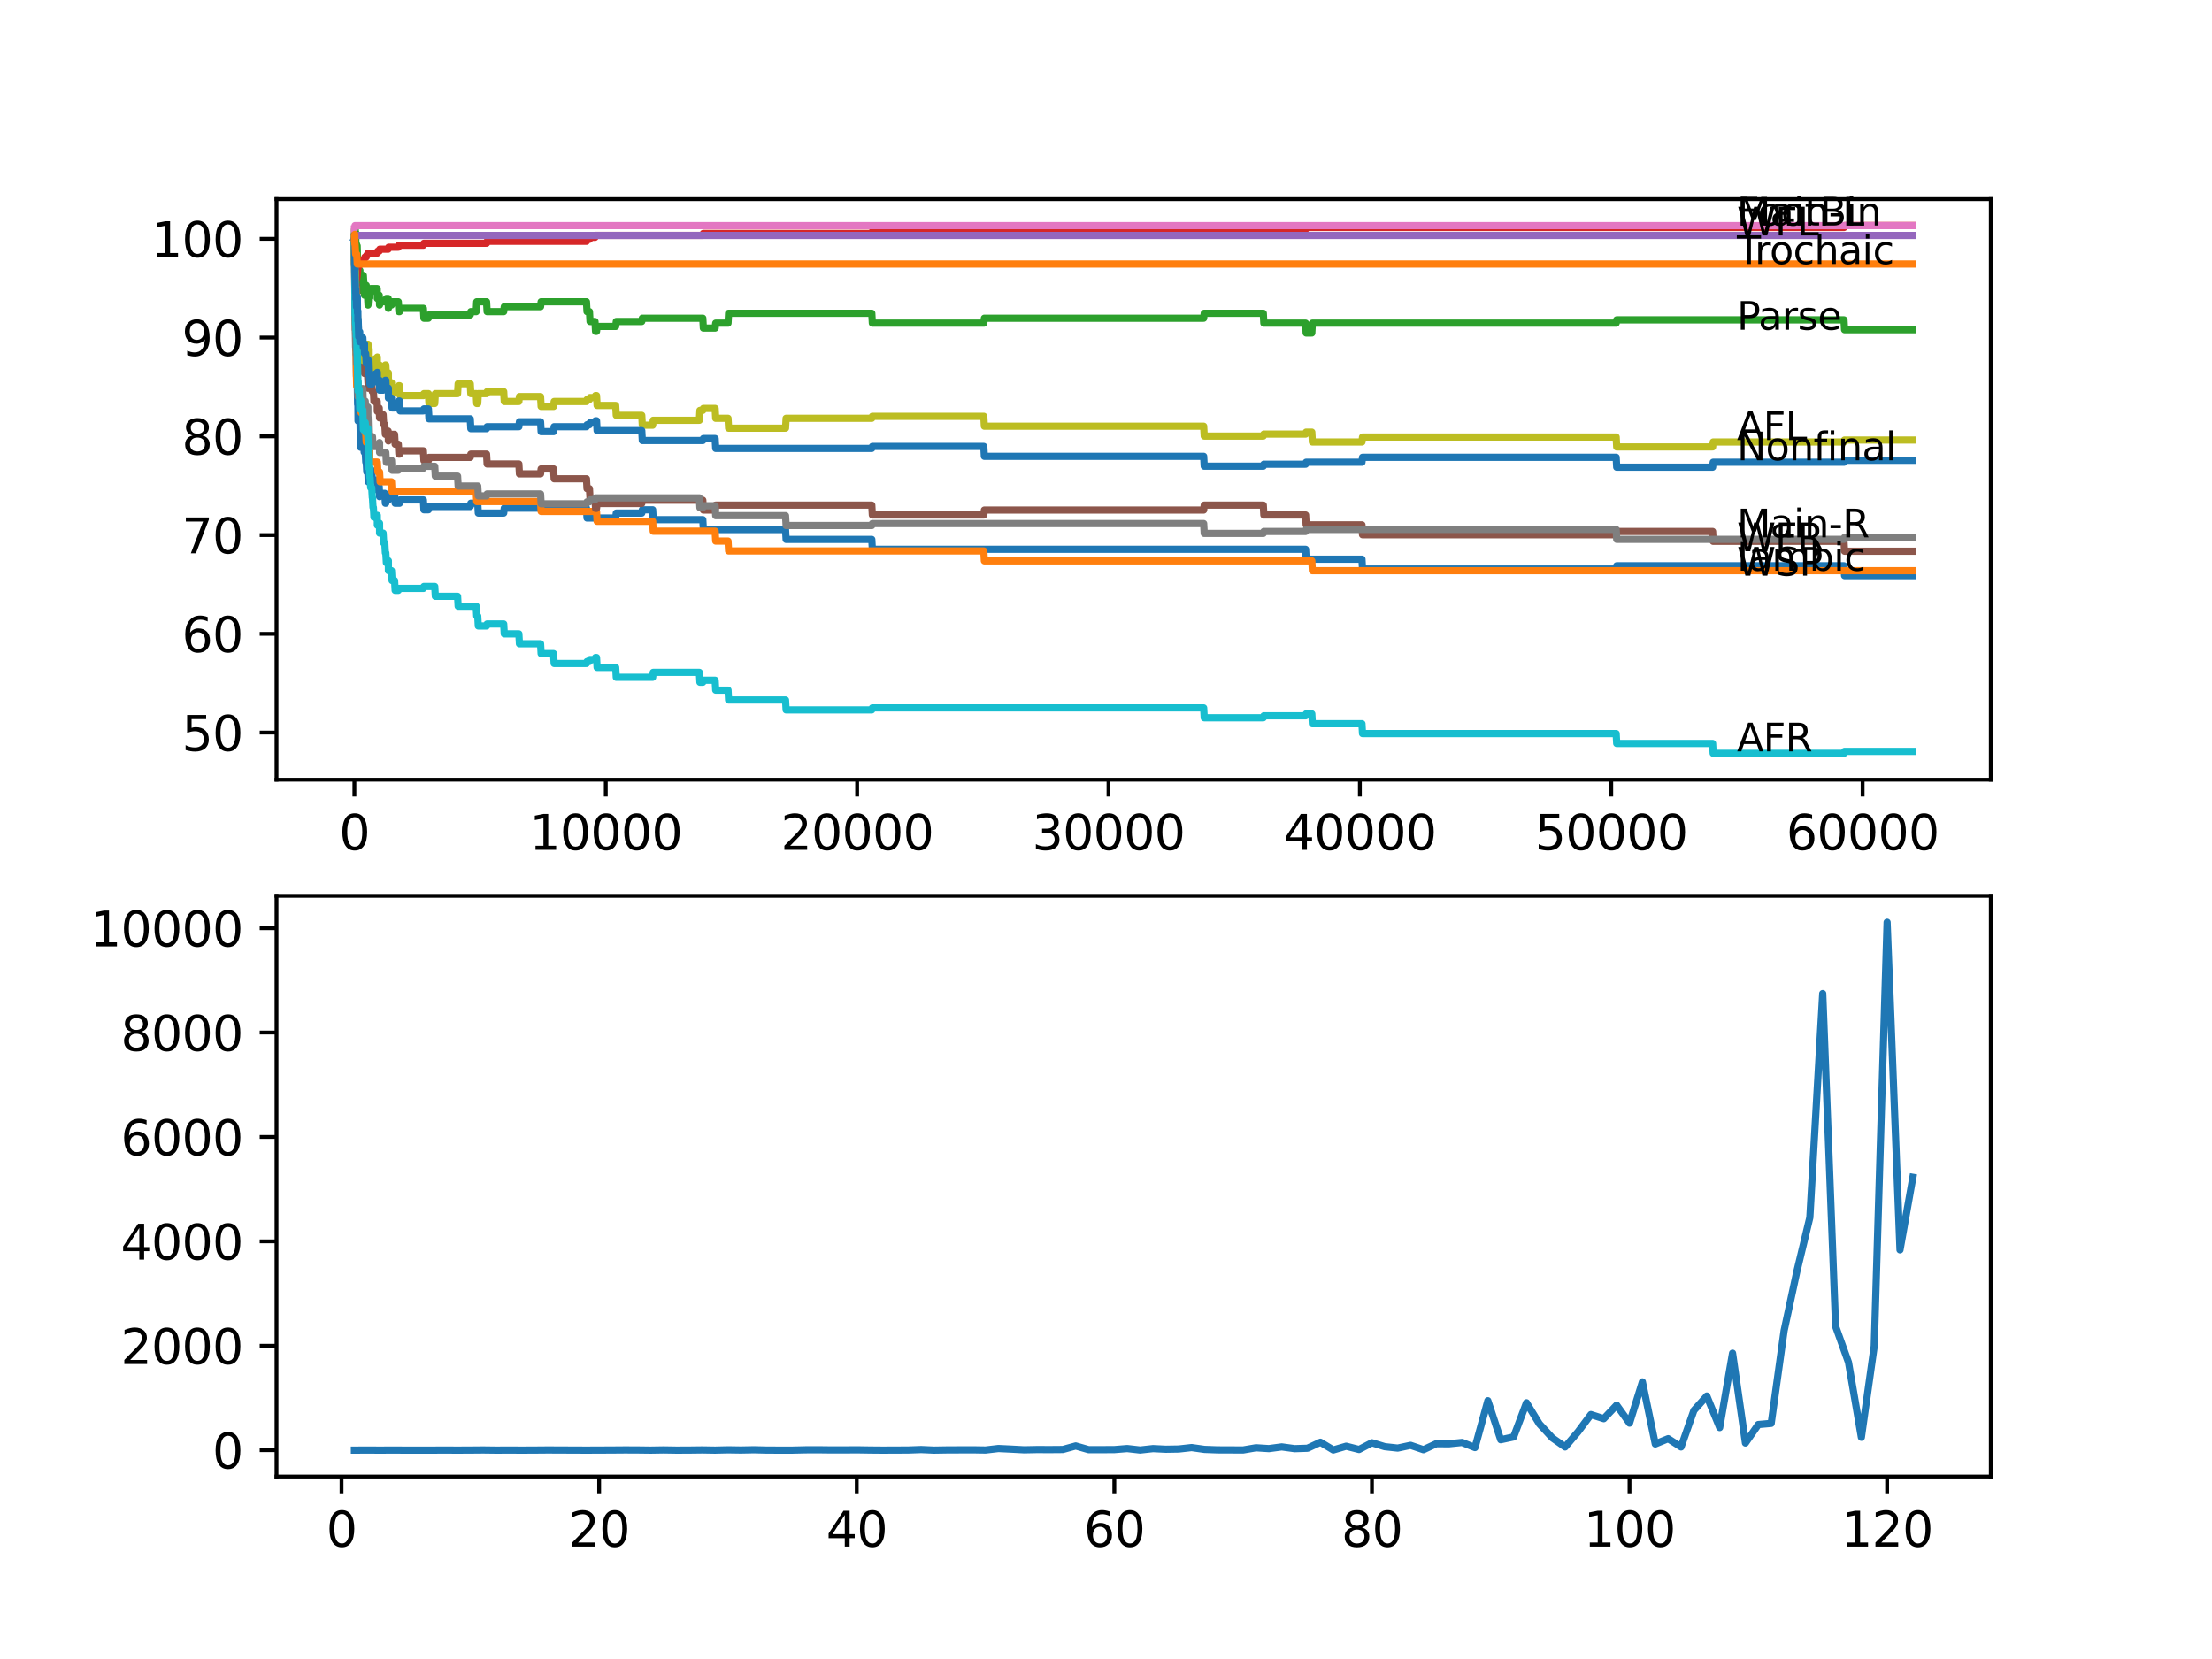 <?xml version="1.0" encoding="utf-8" standalone="no"?>
<!DOCTYPE svg PUBLIC "-//W3C//DTD SVG 1.1//EN"
  "http://www.w3.org/Graphics/SVG/1.1/DTD/svg11.dtd">
<svg xmlns:xlink="http://www.w3.org/1999/xlink" width="460.8pt" height="345.6pt" viewBox="0 0 460.8 345.6" xmlns="http://www.w3.org/2000/svg" version="1.1">
 <defs>
  <style type="text/css">*{stroke-linejoin: round; stroke-linecap: butt}</style>
 </defs>
 <g id="figure_1">
  <g id="patch_1">
   <path d="M 0 345.6 
L 460.8 345.6 
L 460.8 0 
L 0 0 
z
" style="fill: #ffffff"/>
  </g>
  <g id="axes_1">
   <g id="patch_2">
    <path d="M 57.6 162.432 
L 414.72 162.432 
L 414.72 41.472 
L 57.6 41.472 
z
" style="fill: #ffffff"/>
   </g>
   <g id="matplotlib.axis_1">
    <g id="xtick_1">
     <g id="line2d_1">
      <defs>
       <path id="mca5759f69f" d="M 0 0 
L 0 3.5 
" style="stroke: #000000; stroke-width: 0.8"/>
      </defs>
      <g>
       <use xlink:href="#mca5759f69f" x="73.827" y="162.432" style="stroke: #000000; stroke-width: 0.8"/>
      </g>
     </g>
     <g id="text_1">
      <!-- 0 -->
      <g transform="translate(70.646 177.03)scale(0.1 -0.1)">
       <defs>
        <path id="DejaVuSans-30" d="M 2034 4250 
Q 1547 4250 1301 3770 
Q 1056 3291 1056 2328 
Q 1056 1369 1301 889 
Q 1547 409 2034 409 
Q 2525 409 2770 889 
Q 3016 1369 3016 2328 
Q 3016 3291 2770 3770 
Q 2525 4250 2034 4250 
z
M 2034 4750 
Q 2819 4750 3233 4129 
Q 3647 3509 3647 2328 
Q 3647 1150 3233 529 
Q 2819 -91 2034 -91 
Q 1250 -91 836 529 
Q 422 1150 422 2328 
Q 422 3509 836 4129 
Q 1250 4750 2034 4750 
z
" transform="scale(0.016)"/>
       </defs>
       <use xlink:href="#DejaVuSans-30"/>
      </g>
     </g>
    </g>
    <g id="xtick_2">
     <g id="line2d_2">
      <g>
       <use xlink:href="#mca5759f69f" x="126.192" y="162.432" style="stroke: #000000; stroke-width: 0.8"/>
      </g>
     </g>
     <g id="text_2">
      <!-- 10000 -->
      <g transform="translate(110.286 177.03)scale(0.1 -0.1)">
       <defs>
        <path id="DejaVuSans-31" d="M 794 531 
L 1825 531 
L 1825 4091 
L 703 3866 
L 703 4441 
L 1819 4666 
L 2450 4666 
L 2450 531 
L 3481 531 
L 3481 0 
L 794 0 
L 794 531 
z
" transform="scale(0.016)"/>
       </defs>
       <use xlink:href="#DejaVuSans-31"/>
       <use xlink:href="#DejaVuSans-30" x="63.623"/>
       <use xlink:href="#DejaVuSans-30" x="127.246"/>
       <use xlink:href="#DejaVuSans-30" x="190.869"/>
       <use xlink:href="#DejaVuSans-30" x="254.492"/>
      </g>
     </g>
    </g>
    <g id="xtick_3">
     <g id="line2d_3">
      <g>
       <use xlink:href="#mca5759f69f" x="178.556" y="162.432" style="stroke: #000000; stroke-width: 0.8"/>
      </g>
     </g>
     <g id="text_3">
      <!-- 20000 -->
      <g transform="translate(162.65 177.03)scale(0.1 -0.1)">
       <defs>
        <path id="DejaVuSans-32" d="M 1228 531 
L 3431 531 
L 3431 0 
L 469 0 
L 469 531 
Q 828 903 1448 1529 
Q 2069 2156 2228 2338 
Q 2531 2678 2651 2914 
Q 2772 3150 2772 3378 
Q 2772 3750 2511 3984 
Q 2250 4219 1831 4219 
Q 1534 4219 1204 4116 
Q 875 4013 500 3803 
L 500 4441 
Q 881 4594 1212 4672 
Q 1544 4750 1819 4750 
Q 2544 4750 2975 4387 
Q 3406 4025 3406 3419 
Q 3406 3131 3298 2873 
Q 3191 2616 2906 2266 
Q 2828 2175 2409 1742 
Q 1991 1309 1228 531 
z
" transform="scale(0.016)"/>
       </defs>
       <use xlink:href="#DejaVuSans-32"/>
       <use xlink:href="#DejaVuSans-30" x="63.623"/>
       <use xlink:href="#DejaVuSans-30" x="127.246"/>
       <use xlink:href="#DejaVuSans-30" x="190.869"/>
       <use xlink:href="#DejaVuSans-30" x="254.492"/>
      </g>
     </g>
    </g>
    <g id="xtick_4">
     <g id="line2d_4">
      <g>
       <use xlink:href="#mca5759f69f" x="230.921" y="162.432" style="stroke: #000000; stroke-width: 0.8"/>
      </g>
     </g>
     <g id="text_4">
      <!-- 30000 -->
      <g transform="translate(215.015 177.03)scale(0.1 -0.1)">
       <defs>
        <path id="DejaVuSans-33" d="M 2597 2516 
Q 3050 2419 3304 2112 
Q 3559 1806 3559 1356 
Q 3559 666 3084 287 
Q 2609 -91 1734 -91 
Q 1441 -91 1130 -33 
Q 819 25 488 141 
L 488 750 
Q 750 597 1062 519 
Q 1375 441 1716 441 
Q 2309 441 2620 675 
Q 2931 909 2931 1356 
Q 2931 1769 2642 2001 
Q 2353 2234 1838 2234 
L 1294 2234 
L 1294 2753 
L 1863 2753 
Q 2328 2753 2575 2939 
Q 2822 3125 2822 3475 
Q 2822 3834 2567 4026 
Q 2313 4219 1838 4219 
Q 1578 4219 1281 4162 
Q 984 4106 628 3988 
L 628 4550 
Q 988 4650 1302 4700 
Q 1616 4750 1894 4750 
Q 2613 4750 3031 4423 
Q 3450 4097 3450 3541 
Q 3450 3153 3228 2886 
Q 3006 2619 2597 2516 
z
" transform="scale(0.016)"/>
       </defs>
       <use xlink:href="#DejaVuSans-33"/>
       <use xlink:href="#DejaVuSans-30" x="63.623"/>
       <use xlink:href="#DejaVuSans-30" x="127.246"/>
       <use xlink:href="#DejaVuSans-30" x="190.869"/>
       <use xlink:href="#DejaVuSans-30" x="254.492"/>
      </g>
     </g>
    </g>
    <g id="xtick_5">
     <g id="line2d_5">
      <g>
       <use xlink:href="#mca5759f69f" x="283.285" y="162.432" style="stroke: #000000; stroke-width: 0.8"/>
      </g>
     </g>
     <g id="text_5">
      <!-- 40000 -->
      <g transform="translate(267.379 177.03)scale(0.1 -0.1)">
       <defs>
        <path id="DejaVuSans-34" d="M 2419 4116 
L 825 1625 
L 2419 1625 
L 2419 4116 
z
M 2253 4666 
L 3047 4666 
L 3047 1625 
L 3713 1625 
L 3713 1100 
L 3047 1100 
L 3047 0 
L 2419 0 
L 2419 1100 
L 313 1100 
L 313 1709 
L 2253 4666 
z
" transform="scale(0.016)"/>
       </defs>
       <use xlink:href="#DejaVuSans-34"/>
       <use xlink:href="#DejaVuSans-30" x="63.623"/>
       <use xlink:href="#DejaVuSans-30" x="127.246"/>
       <use xlink:href="#DejaVuSans-30" x="190.869"/>
       <use xlink:href="#DejaVuSans-30" x="254.492"/>
      </g>
     </g>
    </g>
    <g id="xtick_6">
     <g id="line2d_6">
      <g>
       <use xlink:href="#mca5759f69f" x="335.65" y="162.432" style="stroke: #000000; stroke-width: 0.8"/>
      </g>
     </g>
     <g id="text_6">
      <!-- 50000 -->
      <g transform="translate(319.744 177.03)scale(0.1 -0.1)">
       <defs>
        <path id="DejaVuSans-35" d="M 691 4666 
L 3169 4666 
L 3169 4134 
L 1269 4134 
L 1269 2991 
Q 1406 3038 1543 3061 
Q 1681 3084 1819 3084 
Q 2600 3084 3056 2656 
Q 3513 2228 3513 1497 
Q 3513 744 3044 326 
Q 2575 -91 1722 -91 
Q 1428 -91 1123 -41 
Q 819 9 494 109 
L 494 744 
Q 775 591 1075 516 
Q 1375 441 1709 441 
Q 2250 441 2565 725 
Q 2881 1009 2881 1497 
Q 2881 1984 2565 2268 
Q 2250 2553 1709 2553 
Q 1456 2553 1204 2497 
Q 953 2441 691 2322 
L 691 4666 
z
" transform="scale(0.016)"/>
       </defs>
       <use xlink:href="#DejaVuSans-35"/>
       <use xlink:href="#DejaVuSans-30" x="63.623"/>
       <use xlink:href="#DejaVuSans-30" x="127.246"/>
       <use xlink:href="#DejaVuSans-30" x="190.869"/>
       <use xlink:href="#DejaVuSans-30" x="254.492"/>
      </g>
     </g>
    </g>
    <g id="xtick_7">
     <g id="line2d_7">
      <g>
       <use xlink:href="#mca5759f69f" x="388.014" y="162.432" style="stroke: #000000; stroke-width: 0.8"/>
      </g>
     </g>
     <g id="text_7">
      <!-- 60000 -->
      <g transform="translate(372.108 177.03)scale(0.1 -0.1)">
       <defs>
        <path id="DejaVuSans-36" d="M 2113 2584 
Q 1688 2584 1439 2293 
Q 1191 2003 1191 1497 
Q 1191 994 1439 701 
Q 1688 409 2113 409 
Q 2538 409 2786 701 
Q 3034 994 3034 1497 
Q 3034 2003 2786 2293 
Q 2538 2584 2113 2584 
z
M 3366 4563 
L 3366 3988 
Q 3128 4100 2886 4159 
Q 2644 4219 2406 4219 
Q 1781 4219 1451 3797 
Q 1122 3375 1075 2522 
Q 1259 2794 1537 2939 
Q 1816 3084 2150 3084 
Q 2853 3084 3261 2657 
Q 3669 2231 3669 1497 
Q 3669 778 3244 343 
Q 2819 -91 2113 -91 
Q 1303 -91 875 529 
Q 447 1150 447 2328 
Q 447 3434 972 4092 
Q 1497 4750 2381 4750 
Q 2619 4750 2861 4703 
Q 3103 4656 3366 4563 
z
" transform="scale(0.016)"/>
       </defs>
       <use xlink:href="#DejaVuSans-36"/>
       <use xlink:href="#DejaVuSans-30" x="63.623"/>
       <use xlink:href="#DejaVuSans-30" x="127.246"/>
       <use xlink:href="#DejaVuSans-30" x="190.869"/>
       <use xlink:href="#DejaVuSans-30" x="254.492"/>
      </g>
     </g>
    </g>
   </g>
   <g id="matplotlib.axis_2">
    <g id="ytick_1">
     <g id="line2d_8">
      <defs>
       <path id="mdeaf81d935" d="M 0 0 
L -3.5 0 
" style="stroke: #000000; stroke-width: 0.8"/>
      </defs>
      <g>
       <use xlink:href="#mdeaf81d935" x="57.6" y="152.613" style="stroke: #000000; stroke-width: 0.8"/>
      </g>
     </g>
     <g id="text_8">
      <!-- 50 -->
      <g transform="translate(37.875 156.413)scale(0.1 -0.1)">
       <use xlink:href="#DejaVuSans-35"/>
       <use xlink:href="#DejaVuSans-30" x="63.623"/>
      </g>
     </g>
    </g>
    <g id="ytick_2">
     <g id="line2d_9">
      <g>
       <use xlink:href="#mdeaf81d935" x="57.6" y="132.04" style="stroke: #000000; stroke-width: 0.8"/>
      </g>
     </g>
     <g id="text_9">
      <!-- 60 -->
      <g transform="translate(37.875 135.839)scale(0.1 -0.1)">
       <use xlink:href="#DejaVuSans-36"/>
       <use xlink:href="#DejaVuSans-30" x="63.623"/>
      </g>
     </g>
    </g>
    <g id="ytick_3">
     <g id="line2d_10">
      <g>
       <use xlink:href="#mdeaf81d935" x="57.6" y="111.467" style="stroke: #000000; stroke-width: 0.8"/>
      </g>
     </g>
     <g id="text_10">
      <!-- 70 -->
      <g transform="translate(37.875 115.266)scale(0.1 -0.1)">
       <defs>
        <path id="DejaVuSans-37" d="M 525 4666 
L 3525 4666 
L 3525 4397 
L 1831 0 
L 1172 0 
L 2766 4134 
L 525 4134 
L 525 4666 
z
" transform="scale(0.016)"/>
       </defs>
       <use xlink:href="#DejaVuSans-37"/>
       <use xlink:href="#DejaVuSans-30" x="63.623"/>
      </g>
     </g>
    </g>
    <g id="ytick_4">
     <g id="line2d_11">
      <g>
       <use xlink:href="#mdeaf81d935" x="57.6" y="90.894" style="stroke: #000000; stroke-width: 0.8"/>
      </g>
     </g>
     <g id="text_11">
      <!-- 80 -->
      <g transform="translate(37.875 94.693)scale(0.1 -0.1)">
       <defs>
        <path id="DejaVuSans-38" d="M 2034 2216 
Q 1584 2216 1326 1975 
Q 1069 1734 1069 1313 
Q 1069 891 1326 650 
Q 1584 409 2034 409 
Q 2484 409 2743 651 
Q 3003 894 3003 1313 
Q 3003 1734 2745 1975 
Q 2488 2216 2034 2216 
z
M 1403 2484 
Q 997 2584 770 2862 
Q 544 3141 544 3541 
Q 544 4100 942 4425 
Q 1341 4750 2034 4750 
Q 2731 4750 3128 4425 
Q 3525 4100 3525 3541 
Q 3525 3141 3298 2862 
Q 3072 2584 2669 2484 
Q 3125 2378 3379 2068 
Q 3634 1759 3634 1313 
Q 3634 634 3220 271 
Q 2806 -91 2034 -91 
Q 1263 -91 848 271 
Q 434 634 434 1313 
Q 434 1759 690 2068 
Q 947 2378 1403 2484 
z
M 1172 3481 
Q 1172 3119 1398 2916 
Q 1625 2713 2034 2713 
Q 2441 2713 2670 2916 
Q 2900 3119 2900 3481 
Q 2900 3844 2670 4047 
Q 2441 4250 2034 4250 
Q 1625 4250 1398 4047 
Q 1172 3844 1172 3481 
z
" transform="scale(0.016)"/>
       </defs>
       <use xlink:href="#DejaVuSans-38"/>
       <use xlink:href="#DejaVuSans-30" x="63.623"/>
      </g>
     </g>
    </g>
    <g id="ytick_5">
     <g id="line2d_12">
      <g>
       <use xlink:href="#mdeaf81d935" x="57.6" y="70.321" style="stroke: #000000; stroke-width: 0.8"/>
      </g>
     </g>
     <g id="text_12">
      <!-- 90 -->
      <g transform="translate(37.875 74.12)scale(0.1 -0.1)">
       <defs>
        <path id="DejaVuSans-39" d="M 703 97 
L 703 672 
Q 941 559 1184 500 
Q 1428 441 1663 441 
Q 2288 441 2617 861 
Q 2947 1281 2994 2138 
Q 2813 1869 2534 1725 
Q 2256 1581 1919 1581 
Q 1219 1581 811 2004 
Q 403 2428 403 3163 
Q 403 3881 828 4315 
Q 1253 4750 1959 4750 
Q 2769 4750 3195 4129 
Q 3622 3509 3622 2328 
Q 3622 1225 3098 567 
Q 2575 -91 1691 -91 
Q 1453 -91 1209 -44 
Q 966 3 703 97 
z
M 1959 2075 
Q 2384 2075 2632 2365 
Q 2881 2656 2881 3163 
Q 2881 3666 2632 3958 
Q 2384 4250 1959 4250 
Q 1534 4250 1286 3958 
Q 1038 3666 1038 3163 
Q 1038 2656 1286 2365 
Q 1534 2075 1959 2075 
z
" transform="scale(0.016)"/>
       </defs>
       <use xlink:href="#DejaVuSans-39"/>
       <use xlink:href="#DejaVuSans-30" x="63.623"/>
      </g>
     </g>
    </g>
    <g id="ytick_6">
     <g id="line2d_13">
      <g>
       <use xlink:href="#mdeaf81d935" x="57.6" y="49.748" style="stroke: #000000; stroke-width: 0.8"/>
      </g>
     </g>
     <g id="text_13">
      <!-- 100 -->
      <g transform="translate(31.512 53.547)scale(0.1 -0.1)">
       <use xlink:href="#DejaVuSans-31"/>
       <use xlink:href="#DejaVuSans-30" x="63.623"/>
       <use xlink:href="#DejaVuSans-30" x="127.246"/>
      </g>
     </g>
    </g>
   </g>
   <g id="line2d_14">
    <path d="M 73.833 49.748 
L 73.843 49.748 
L 73.859 49.233 
L 73.875 55.405 
L 73.885 54.891 
L 74.021 66.769 
L 74.058 66.769 
L 74.126 72.941 
L 74.178 72.256 
L 74.194 72.256 
L 74.273 78.428 
L 74.314 76.713 
L 74.377 76.713 
L 74.503 84.257 
L 74.55 84.257 
L 74.555 83.571 
L 74.587 87.685 
L 74.634 87.685 
L 74.665 87.685 
L 74.781 87 
L 74.974 87 
L 75.1 93.172 
L 75.639 93.172 
L 75.749 92.143 
L 75.864 94.2 
L 76.084 94.2 
L 76.2 96.258 
L 76.294 96.258 
L 76.409 98.315 
L 76.634 98.315 
L 76.713 100.372 
L 76.744 99.687 
L 76.954 99.687 
L 77.069 99.001 
L 77.111 99.001 
L 77.226 97.972 
L 77.441 97.972 
L 77.556 100.029 
L 78.582 100.029 
L 78.603 102.087 
L 78.692 101.401 
L 79.001 101.401 
L 79.069 103.458 
L 79.111 102.772 
L 80.164 102.772 
L 80.279 104.83 
L 80.373 104.83 
L 80.488 104.144 
L 80.907 104.144 
L 81.022 103.458 
L 81.556 103.458 
L 81.672 102.772 
L 82.201 102.772 
L 82.316 104.83 
L 83.237 104.83 
L 83.353 104.144 
L 88.196 104.144 
L 88.312 106.201 
L 89.244 106.201 
L 89.359 105.516 
L 97.962 105.516 
L 98.077 104.83 
L 99.523 104.83 
L 99.638 106.887 
L 104.932 106.887 
L 105.047 105.858 
L 122.17 105.858 
L 122.286 107.916 
L 128.26 107.916 
L 128.376 106.887 
L 133.691 106.887 
L 133.806 106.201 
L 135.958 106.201 
L 136.073 108.259 
L 146.405 108.259 
L 146.52 110.316 
L 163.643 110.316 
L 163.758 112.373 
L 181.609 112.373 
L 181.725 114.431 
L 271.98 114.431 
L 272.095 116.488 
L 283.72 116.488 
L 283.835 118.545 
L 336.676 118.545 
L 336.791 117.859 
L 384.139 117.859 
L 384.255 119.917 
L 398.487 119.917 
L 398.487 119.917 
" clip-path="url(#p5aa368d1cd)" style="fill: none; stroke: #1f77b4; stroke-width: 1.5; stroke-linecap: square"/>
   </g>
   <g id="line2d_15">
    <path d="M 73.833 49.748 
L 73.974 65.226 
L 73.979 64.712 
L 73.99 64.712 
L 74.11 70.198 
L 74.126 70.198 
L 74.257 78.428 
L 74.262 78.428 
L 74.309 80.485 
L 74.372 79.799 
L 74.582 79.799 
L 74.697 81.856 
L 75.095 81.856 
L 75.215 85.971 
L 75.749 85.971 
L 75.864 88.028 
L 75.927 88.028 
L 76.043 90.086 
L 76.179 90.086 
L 76.294 92.143 
L 76.666 92.143 
L 76.781 94.2 
L 76.954 94.2 
L 77.069 96.258 
L 78.603 96.258 
L 78.718 98.315 
L 79.069 98.315 
L 79.184 100.372 
L 81.556 100.372 
L 81.672 102.43 
L 99.198 102.43 
L 99.313 104.487 
L 112.609 104.487 
L 112.724 106.544 
L 124.27 106.544 
L 124.385 108.602 
L 135.958 108.602 
L 136.073 110.659 
L 148.976 110.659 
L 149.091 112.716 
L 151.662 112.716 
L 151.777 114.773 
L 204.943 114.773 
L 205.058 116.831 
L 273.273 116.831 
L 273.389 118.888 
L 398.487 118.888 
L 398.487 118.888 
" clip-path="url(#p5aa368d1cd)" style="fill: none; stroke: #ff7f0e; stroke-width: 1.5; stroke-linecap: square"/>
   </g>
   <g id="line2d_16">
    <path d="M 73.833 49.748 
L 73.859 47.793 
L 73.869 51.908 
L 73.948 48.631 
L 73.953 48.631 
L 74.006 47.431 
L 74.011 49.488 
L 74.063 48.459 
L 74.11 48.459 
L 74.157 53.945 
L 74.225 50.859 
L 74.267 50.859 
L 74.273 52.917 
L 74.377 51.202 
L 74.403 51.202 
L 74.524 55.66 
L 74.55 55.66 
L 74.555 54.974 
L 74.561 57.031 
L 74.65 56.003 
L 74.665 58.06 
L 74.76 57.374 
L 74.938 57.374 
L 74.974 56.346 
L 74.98 58.403 
L 75.037 58.403 
L 75.152 60.46 
L 75.163 60.46 
L 75.278 58.403 
L 75.587 58.403 
L 75.692 57.374 
L 75.807 59.432 
L 75.912 59.432 
L 75.927 61.489 
L 76.022 60.46 
L 76.179 60.46 
L 76.294 59.432 
L 76.409 61.489 
L 76.556 61.489 
L 76.666 63.546 
L 76.781 61.832 
L 76.954 61.832 
L 77.069 61.146 
L 77.111 61.146 
L 77.226 60.117 
L 78.582 60.117 
L 78.603 62.175 
L 78.692 61.489 
L 79.001 61.489 
L 79.069 63.546 
L 79.111 62.861 
L 80.373 62.861 
L 80.488 62.175 
L 80.86 62.175 
L 80.907 64.232 
L 80.97 63.546 
L 81.556 63.546 
L 81.672 62.861 
L 82.976 62.861 
L 83.091 64.918 
L 83.237 64.918 
L 83.353 64.232 
L 88.196 64.232 
L 88.312 66.289 
L 89.244 66.289 
L 89.359 65.604 
L 97.962 65.604 
L 98.077 64.918 
L 99.198 64.918 
L 99.313 62.861 
L 101.361 62.861 
L 101.476 64.918 
L 104.932 64.918 
L 105.047 63.889 
L 112.609 63.889 
L 112.724 62.861 
L 122.17 62.861 
L 122.286 64.918 
L 122.794 64.918 
L 122.909 66.975 
L 123.946 66.975 
L 124.061 69.032 
L 124.27 69.032 
L 124.385 68.004 
L 128.26 68.004 
L 128.376 66.975 
L 133.691 66.975 
L 133.806 66.289 
L 146.405 66.289 
L 146.52 68.347 
L 148.976 68.347 
L 149.091 67.318 
L 151.662 67.318 
L 151.777 65.261 
L 181.609 65.261 
L 181.725 67.318 
L 204.943 67.318 
L 205.058 66.289 
L 250.746 66.289 
L 250.861 65.261 
L 263.167 65.261 
L 263.282 67.318 
L 271.98 67.318 
L 272.095 69.375 
L 273.273 69.375 
L 273.389 67.318 
L 336.676 67.318 
L 336.791 66.632 
L 384.139 66.632 
L 384.255 68.69 
L 398.487 68.69 
L 398.487 68.69 
" clip-path="url(#p5aa368d1cd)" style="fill: none; stroke: #2ca02c; stroke-width: 1.5; stroke-linecap: square"/>
   </g>
   <g id="line2d_17">
    <path d="M 73.833 49.748 
L 73.843 49.748 
L 73.848 49.233 
L 73.896 55.405 
L 73.901 55.405 
L 73.927 54.891 
L 73.958 58.594 
L 73.974 58.594 
L 73.99 60.651 
L 74.084 58.765 
L 74.21 56.845 
L 74.267 56.845 
L 74.309 56.16 
L 74.314 58.217 
L 74.372 57.531 
L 74.403 57.531 
L 74.529 56.022 
L 74.555 56.022 
L 74.676 55.199 
L 74.974 55.199 
L 75.095 54.377 
L 75.692 54.377 
L 75.807 53.965 
L 75.912 53.965 
L 76.027 53.554 
L 76.294 53.554 
L 76.409 53.142 
L 76.556 53.142 
L 76.671 52.731 
L 78.582 52.731 
L 78.697 52.319 
L 79.001 52.319 
L 79.116 51.908 
L 80.86 51.908 
L 80.975 51.496 
L 82.976 51.496 
L 83.091 51.085 
L 88.196 51.085 
L 88.312 50.673 
L 101.361 50.673 
L 101.476 50.262 
L 122.17 50.262 
L 122.286 49.85 
L 122.794 49.85 
L 122.909 49.439 
L 123.946 49.439 
L 124.061 49.028 
L 146.405 49.028 
L 146.52 48.616 
L 181.609 48.616 
L 181.725 48.205 
L 263.167 48.205 
L 263.282 47.793 
L 271.98 47.793 
L 272.095 47.382 
L 384.139 47.382 
L 384.255 46.97 
L 398.487 46.97 
L 398.487 46.97 
" clip-path="url(#p5aa368d1cd)" style="fill: none; stroke: #d62728; stroke-width: 1.5; stroke-linecap: square"/>
   </g>
   <g id="line2d_18">
    <path d="M 73.833 49.748 
L 73.848 49.748 
L 73.964 49.042 
L 398.487 49.042 
L 398.487 49.042 
" clip-path="url(#p5aa368d1cd)" style="fill: none; stroke: #9467bd; stroke-width: 1.5; stroke-linecap: square"/>
   </g>
   <g id="line2d_19">
    <path d="M 73.833 49.748 
L 73.848 48.719 
L 73.869 54.891 
L 73.917 54.377 
L 73.922 54.377 
L 73.927 56.434 
L 73.979 53.794 
L 74.032 55.851 
L 74.11 54.822 
L 74.121 58.937 
L 74.126 58.937 
L 74.152 58.251 
L 74.157 60.308 
L 74.231 59.28 
L 74.267 59.28 
L 74.388 63.394 
L 74.403 63.394 
L 74.524 67.852 
L 74.55 67.852 
L 74.555 67.166 
L 74.561 69.224 
L 74.65 68.195 
L 74.665 70.252 
L 74.76 69.566 
L 74.833 69.566 
L 74.938 71.624 
L 74.943 70.595 
L 74.974 70.595 
L 75.095 74.71 
L 75.587 74.71 
L 75.692 73.681 
L 75.807 75.738 
L 75.912 75.738 
L 75.927 77.796 
L 76.022 76.767 
L 76.179 76.767 
L 76.294 75.738 
L 76.409 77.796 
L 76.556 77.796 
L 76.666 79.853 
L 76.692 78.824 
L 76.697 80.882 
L 76.77 80.196 
L 76.954 80.196 
L 77.069 79.51 
L 77.441 79.51 
L 77.556 81.567 
L 77.786 81.567 
L 77.901 83.625 
L 78.582 83.625 
L 78.603 85.682 
L 78.692 84.996 
L 79.001 84.996 
L 79.069 87.054 
L 79.111 86.368 
L 79.813 86.368 
L 79.928 88.425 
L 80.164 88.425 
L 80.279 90.482 
L 80.373 90.482 
L 80.488 89.797 
L 80.86 89.797 
L 80.907 91.854 
L 80.97 91.168 
L 81.556 91.168 
L 81.672 90.482 
L 82.201 90.482 
L 82.316 92.54 
L 82.976 92.54 
L 83.091 94.597 
L 83.237 94.597 
L 83.353 93.911 
L 88.196 93.911 
L 88.312 95.969 
L 89.244 95.969 
L 89.359 95.283 
L 97.962 95.283 
L 98.077 94.597 
L 101.361 94.597 
L 101.476 96.654 
L 108.09 96.654 
L 108.205 98.712 
L 112.609 98.712 
L 112.724 97.683 
L 115.321 97.683 
L 115.436 99.74 
L 122.17 99.74 
L 122.286 101.798 
L 122.794 101.798 
L 122.909 103.855 
L 123.946 103.855 
L 124.061 105.912 
L 124.27 105.912 
L 124.385 104.884 
L 133.691 104.884 
L 133.806 104.198 
L 146.405 104.198 
L 146.52 106.255 
L 148.976 106.255 
L 149.091 105.227 
L 181.609 105.227 
L 181.725 107.284 
L 204.943 107.284 
L 205.058 106.255 
L 250.746 106.255 
L 250.861 105.227 
L 263.167 105.227 
L 263.282 107.284 
L 271.98 107.284 
L 272.095 109.341 
L 283.72 109.341 
L 283.835 111.399 
L 336.676 111.399 
L 336.791 110.713 
L 356.768 110.713 
L 356.884 112.77 
L 384.139 112.77 
L 384.255 114.827 
L 398.487 114.827 
L 398.487 114.827 
" clip-path="url(#p5aa368d1cd)" style="fill: none; stroke: #8c564b; stroke-width: 1.5; stroke-linecap: square"/>
   </g>
   <g id="line2d_20">
    <path d="M 73.833 47.69 
L 73.848 47.69 
L 73.964 46.985 
L 398.487 46.985 
L 398.487 46.985 
" clip-path="url(#p5aa368d1cd)" style="fill: none; stroke: #e377c2; stroke-width: 1.5; stroke-linecap: square"/>
   </g>
   <g id="line2d_21">
    <path d="M 73.833 51.805 
L 73.848 51.805 
L 73.99 68.709 
L 74 68.195 
L 74.032 68.195 
L 74.079 72.309 
L 74.152 72.172 
L 74.21 71.761 
L 74.215 73.818 
L 74.241 73.818 
L 74.309 73.818 
L 74.351 75.875 
L 74.419 74.778 
L 74.44 74.778 
L 74.555 82.596 
L 74.566 82.185 
L 74.65 82.185 
L 74.765 81.773 
L 74.974 81.773 
L 75.095 80.95 
L 75.587 80.95 
L 75.692 85.065 
L 75.707 84.653 
L 75.749 84.653 
L 75.864 83.968 
L 75.912 83.968 
L 76.027 83.556 
L 76.084 83.556 
L 76.2 85.613 
L 76.294 85.613 
L 76.409 85.202 
L 76.556 85.202 
L 76.634 84.791 
L 76.639 86.848 
L 76.645 86.848 
L 76.666 86.848 
L 76.786 90.962 
L 77.592 90.962 
L 77.708 93.02 
L 78.582 93.02 
L 78.697 92.608 
L 79.001 92.608 
L 79.069 92.197 
L 79.074 94.254 
L 79.09 94.254 
L 80.373 94.254 
L 80.488 96.312 
L 80.86 96.312 
L 80.975 95.9 
L 81.556 95.9 
L 81.672 97.957 
L 82.976 97.957 
L 83.091 97.546 
L 88.196 97.546 
L 88.312 97.134 
L 90.568 97.134 
L 90.684 99.192 
L 95.323 99.192 
L 95.438 101.249 
L 99.523 101.249 
L 99.638 103.306 
L 101.361 103.306 
L 101.476 102.895 
L 112.609 102.895 
L 112.724 104.952 
L 122.17 104.952 
L 122.286 104.541 
L 122.794 104.541 
L 122.909 104.129 
L 123.946 104.129 
L 124.061 103.718 
L 145.687 103.718 
L 145.802 105.775 
L 146.405 105.775 
L 146.52 105.364 
L 148.976 105.364 
L 149.091 107.421 
L 163.643 107.421 
L 163.758 109.478 
L 181.609 109.478 
L 181.725 109.067 
L 250.746 109.067 
L 250.861 111.124 
L 263.167 111.124 
L 263.282 110.713 
L 271.98 110.713 
L 272.095 110.301 
L 336.676 110.301 
L 336.791 112.359 
L 384.139 112.359 
L 384.255 111.947 
L 398.487 111.947 
L 398.487 111.947 
" clip-path="url(#p5aa368d1cd)" style="fill: none; stroke: #7f7f7f; stroke-width: 1.5; stroke-linecap: square"/>
   </g>
   <g id="line2d_22">
    <path d="M 73.833 49.748 
L 73.958 57.34 
L 73.974 57.34 
L 74.021 56.483 
L 74.089 60.597 
L 74.11 60.597 
L 74.126 59.775 
L 74.163 63.478 
L 74.184 63.478 
L 74.194 63.478 
L 74.273 61.763 
L 74.215 64.506 
L 74.299 63.821 
L 74.309 63.821 
L 74.377 67.935 
L 74.424 66.495 
L 74.44 66.495 
L 74.466 65.809 
L 74.555 69.513 
L 74.613 68.072 
L 74.618 70.13 
L 74.66 69.718 
L 74.665 69.718 
L 74.781 71.776 
L 74.833 71.776 
L 74.938 70.747 
L 74.974 72.804 
L 75.048 71.981 
L 75.095 71.981 
L 75.163 70.953 
L 75.168 73.01 
L 75.199 73.01 
L 75.587 73.01 
L 75.639 75.067 
L 75.697 73.627 
L 75.749 73.627 
L 75.864 72.941 
L 75.912 72.941 
L 75.927 72.53 
L 75.933 74.587 
L 76.001 74.587 
L 76.084 74.587 
L 76.179 72.53 
L 76.194 74.587 
L 76.294 74.587 
L 76.409 74.176 
L 76.556 74.176 
L 76.666 71.707 
L 76.671 73.764 
L 76.692 73.764 
L 76.713 72.736 
L 76.718 74.793 
L 76.797 74.793 
L 76.954 74.793 
L 77.069 76.85 
L 77.111 76.85 
L 77.226 78.908 
L 77.441 78.908 
L 77.556 77.879 
L 77.592 77.879 
L 77.708 75.822 
L 77.786 75.822 
L 77.901 74.793 
L 78.582 74.793 
L 78.603 74.381 
L 78.608 76.439 
L 78.671 76.439 
L 79.001 76.439 
L 79.069 76.027 
L 79.074 78.085 
L 79.09 78.085 
L 79.813 78.085 
L 79.928 77.056 
L 80.164 77.056 
L 80.279 76.027 
L 80.373 76.027 
L 80.488 78.085 
L 80.86 78.085 
L 80.907 77.673 
L 80.912 79.731 
L 80.949 79.731 
L 81.556 79.731 
L 81.672 81.788 
L 82.201 81.788 
L 82.316 80.759 
L 82.976 80.759 
L 83.091 80.348 
L 83.237 80.348 
L 83.353 82.405 
L 88.196 82.405 
L 88.312 81.994 
L 89.244 81.994 
L 89.359 84.051 
L 90.568 84.051 
L 90.684 81.994 
L 95.323 81.994 
L 95.438 79.936 
L 97.962 79.936 
L 98.077 81.994 
L 99.198 81.994 
L 99.313 84.051 
L 99.523 84.051 
L 99.638 81.994 
L 101.361 81.994 
L 101.476 81.582 
L 104.932 81.582 
L 105.047 83.639 
L 108.09 83.639 
L 108.205 82.611 
L 112.609 82.611 
L 112.724 84.668 
L 115.321 84.668 
L 115.436 83.639 
L 122.17 83.639 
L 122.286 83.228 
L 122.794 83.228 
L 122.909 82.816 
L 123.946 82.816 
L 124.061 82.405 
L 124.27 82.405 
L 124.385 84.462 
L 128.26 84.462 
L 128.376 86.52 
L 133.691 86.52 
L 133.806 88.577 
L 135.958 88.577 
L 136.073 87.548 
L 145.687 87.548 
L 145.802 85.491 
L 146.405 85.491 
L 146.52 85.08 
L 148.976 85.08 
L 149.091 87.137 
L 151.662 87.137 
L 151.777 89.194 
L 163.643 89.194 
L 163.758 87.137 
L 181.609 87.137 
L 181.725 86.725 
L 204.943 86.725 
L 205.058 88.783 
L 250.746 88.783 
L 250.861 90.84 
L 263.167 90.84 
L 263.282 90.429 
L 271.98 90.429 
L 272.095 90.017 
L 273.273 90.017 
L 273.389 92.074 
L 283.72 92.074 
L 283.835 91.046 
L 336.676 91.046 
L 336.791 93.103 
L 356.768 93.103 
L 356.884 92.074 
L 384.139 92.074 
L 384.255 91.663 
L 398.487 91.663 
L 398.487 91.663 
" clip-path="url(#p5aa368d1cd)" style="fill: none; stroke: #bcbd22; stroke-width: 1.5; stroke-linecap: square"/>
   </g>
   <g id="line2d_23">
    <path d="M 73.833 49.748 
L 73.979 65.623 
L 73.99 65.623 
L 74.032 63.394 
L 74.063 67.509 
L 74.095 66.138 
L 74.11 66.138 
L 74.126 65.315 
L 74.163 69.018 
L 74.184 69.018 
L 74.194 69.018 
L 74.273 67.989 
L 74.215 70.046 
L 74.299 70.046 
L 74.309 70.046 
L 74.403 73.475 
L 74.424 73.064 
L 74.44 73.064 
L 74.555 80.882 
L 74.566 80.47 
L 74.582 80.47 
L 74.613 79.442 
L 74.618 81.499 
L 74.686 81.087 
L 74.833 81.087 
L 74.953 85.202 
L 74.974 85.202 
L 75.105 83.35 
L 75.163 83.35 
L 75.278 85.408 
L 75.587 85.408 
L 75.692 89.522 
L 75.707 89.111 
L 75.749 89.111 
L 75.864 88.425 
L 75.912 88.425 
L 76.027 88.014 
L 76.084 88.014 
L 76.2 90.071 
L 76.294 90.071 
L 76.409 89.66 
L 76.556 89.66 
L 76.634 89.248 
L 76.639 91.305 
L 76.645 91.305 
L 76.666 91.305 
L 76.791 97.477 
L 76.954 97.477 
L 77.069 99.535 
L 77.111 99.535 
L 77.226 101.592 
L 77.441 101.592 
L 77.556 103.649 
L 77.592 103.649 
L 77.708 105.707 
L 77.786 105.707 
L 77.901 107.764 
L 78.582 107.764 
L 78.603 107.352 
L 78.608 109.41 
L 78.671 109.41 
L 79.001 109.41 
L 79.069 108.998 
L 79.074 111.056 
L 79.09 111.056 
L 79.813 111.056 
L 79.928 113.113 
L 80.164 113.113 
L 80.279 115.17 
L 80.373 115.17 
L 80.488 117.228 
L 80.86 117.228 
L 80.907 116.816 
L 80.912 118.873 
L 80.949 118.873 
L 81.556 118.873 
L 81.672 120.931 
L 82.201 120.931 
L 82.316 122.988 
L 82.976 122.988 
L 83.091 122.577 
L 88.196 122.577 
L 88.312 122.165 
L 90.568 122.165 
L 90.684 124.222 
L 95.323 124.222 
L 95.438 126.28 
L 99.198 126.28 
L 99.313 128.337 
L 99.523 128.337 
L 99.638 130.394 
L 101.361 130.394 
L 101.476 129.983 
L 104.932 129.983 
L 105.047 132.04 
L 108.09 132.04 
L 108.205 134.098 
L 112.609 134.098 
L 112.724 136.155 
L 115.321 136.155 
L 115.436 138.212 
L 122.17 138.212 
L 122.286 137.801 
L 122.794 137.801 
L 122.909 137.389 
L 123.946 137.389 
L 124.061 136.978 
L 124.27 136.978 
L 124.385 139.035 
L 128.26 139.035 
L 128.376 141.092 
L 135.958 141.092 
L 136.073 140.064 
L 145.687 140.064 
L 145.802 142.121 
L 146.405 142.121 
L 146.52 141.71 
L 148.976 141.71 
L 149.091 143.767 
L 151.662 143.767 
L 151.777 145.824 
L 163.643 145.824 
L 163.758 147.882 
L 181.609 147.882 
L 181.725 147.47 
L 250.746 147.47 
L 250.861 149.527 
L 263.167 149.527 
L 263.282 149.116 
L 271.98 149.116 
L 272.095 148.705 
L 273.273 148.705 
L 273.389 150.762 
L 283.72 150.762 
L 283.835 152.819 
L 336.676 152.819 
L 336.791 154.876 
L 356.768 154.876 
L 356.884 156.934 
L 384.139 156.934 
L 384.255 156.522 
L 398.487 156.522 
L 398.487 156.522 
" clip-path="url(#p5aa368d1cd)" style="fill: none; stroke: #17becf; stroke-width: 1.5; stroke-linecap: square"/>
   </g>
   <g id="line2d_24">
    <path d="M 73.833 49.748 
L 73.869 49.679 
L 73.964 57.614 
L 73.974 57.614 
L 74.089 61.043 
L 74.11 61.043 
L 74.126 60.22 
L 74.131 62.278 
L 74.21 61.866 
L 74.267 63.923 
L 74.32 63.238 
L 74.377 63.238 
L 74.44 61.798 
L 74.477 65.226 
L 74.487 65.226 
L 74.55 64.815 
L 74.555 66.872 
L 74.582 66.461 
L 74.613 66.461 
L 74.733 70.164 
L 74.833 70.164 
L 74.938 69.135 
L 74.974 71.193 
L 75.048 70.37 
L 75.587 70.37 
L 75.692 72.427 
L 75.702 72.016 
L 75.912 72.016 
L 75.927 71.604 
L 75.933 73.661 
L 76.001 73.661 
L 76.179 73.661 
L 76.294 75.719 
L 76.409 75.307 
L 76.556 75.307 
L 76.666 74.896 
L 76.781 77.982 
L 76.954 77.982 
L 77.069 80.039 
L 77.441 80.039 
L 77.556 79.01 
L 77.786 79.01 
L 77.901 77.982 
L 78.582 77.982 
L 78.603 77.57 
L 78.608 79.628 
L 78.671 79.628 
L 79.001 79.628 
L 79.069 79.216 
L 79.074 81.274 
L 79.09 81.274 
L 79.813 81.274 
L 79.928 80.245 
L 80.164 80.245 
L 80.279 79.216 
L 80.373 79.216 
L 80.488 81.274 
L 80.86 81.274 
L 80.907 80.862 
L 80.912 82.919 
L 80.949 82.919 
L 81.556 82.919 
L 81.672 84.977 
L 82.201 84.977 
L 82.316 83.948 
L 82.976 83.948 
L 83.091 83.537 
L 83.237 83.537 
L 83.353 85.594 
L 88.196 85.594 
L 88.312 85.182 
L 89.244 85.182 
L 89.359 87.24 
L 97.962 87.24 
L 98.077 89.297 
L 101.361 89.297 
L 101.476 88.886 
L 108.09 88.886 
L 108.205 87.857 
L 112.609 87.857 
L 112.724 89.914 
L 115.321 89.914 
L 115.436 88.886 
L 122.17 88.886 
L 122.286 88.474 
L 122.794 88.474 
L 122.909 88.063 
L 123.946 88.063 
L 124.061 87.651 
L 124.27 87.651 
L 124.385 89.709 
L 133.691 89.709 
L 133.806 91.766 
L 146.405 91.766 
L 146.52 91.354 
L 148.976 91.354 
L 149.091 93.412 
L 181.609 93.412 
L 181.725 93 
L 204.943 93 
L 205.058 95.058 
L 250.746 95.058 
L 250.861 97.115 
L 263.167 97.115 
L 263.282 96.703 
L 271.98 96.703 
L 272.095 96.292 
L 283.72 96.292 
L 283.835 95.263 
L 336.676 95.263 
L 336.791 97.321 
L 356.768 97.321 
L 356.884 96.292 
L 384.139 96.292 
L 384.255 95.88 
L 398.487 95.88 
L 398.487 95.88 
" clip-path="url(#p5aa368d1cd)" style="fill: none; stroke: #1f77b4; stroke-width: 1.5; stroke-linecap: square"/>
   </g>
   <g id="line2d_25">
    <path d="M 73.833 49.748 
L 73.848 49.748 
L 73.922 48.822 
L 73.927 50.879 
L 73.943 50.879 
L 73.974 50.879 
L 74.089 52.936 
L 74.309 52.936 
L 74.424 54.994 
L 398.487 54.994 
L 398.487 54.994 
" clip-path="url(#p5aa368d1cd)" style="fill: none; stroke: #ff7f0e; stroke-width: 1.5; stroke-linecap: square"/>
   </g>
   <g id="patch_3">
    <path d="M 57.6 162.432 
L 57.6 41.472 
" style="fill: none; stroke: #000000; stroke-width: 0.8; stroke-linejoin: miter; stroke-linecap: square"/>
   </g>
   <g id="patch_4">
    <path d="M 414.72 162.432 
L 414.72 41.472 
" style="fill: none; stroke: #000000; stroke-width: 0.8; stroke-linejoin: miter; stroke-linecap: square"/>
   </g>
   <g id="patch_5">
    <path d="M 57.6 162.432 
L 414.72 162.432 
" style="fill: none; stroke: #000000; stroke-width: 0.8; stroke-linejoin: miter; stroke-linecap: square"/>
   </g>
   <g id="patch_6">
    <path d="M 57.6 41.472 
L 414.72 41.472 
" style="fill: none; stroke: #000000; stroke-width: 0.8; stroke-linejoin: miter; stroke-linecap: square"/>
   </g>
   <g id="text_14">
    <!-- WSP -->
    <g transform="translate(361.832 119.917)scale(0.08 -0.08)">
     <defs>
      <path id="DejaVuSans-57" d="M 213 4666 
L 850 4666 
L 1831 722 
L 2809 4666 
L 3519 4666 
L 4500 722 
L 5478 4666 
L 6119 4666 
L 4947 0 
L 4153 0 
L 3169 4050 
L 2175 0 
L 1381 0 
L 213 4666 
z
" transform="scale(0.016)"/>
      <path id="DejaVuSans-53" d="M 3425 4513 
L 3425 3897 
Q 3066 4069 2747 4153 
Q 2428 4238 2131 4238 
Q 1616 4238 1336 4038 
Q 1056 3838 1056 3469 
Q 1056 3159 1242 3001 
Q 1428 2844 1947 2747 
L 2328 2669 
Q 3034 2534 3370 2195 
Q 3706 1856 3706 1288 
Q 3706 609 3251 259 
Q 2797 -91 1919 -91 
Q 1588 -91 1214 -16 
Q 841 59 441 206 
L 441 856 
Q 825 641 1194 531 
Q 1563 422 1919 422 
Q 2459 422 2753 634 
Q 3047 847 3047 1241 
Q 3047 1584 2836 1778 
Q 2625 1972 2144 2069 
L 1759 2144 
Q 1053 2284 737 2584 
Q 422 2884 422 3419 
Q 422 4038 858 4394 
Q 1294 4750 2059 4750 
Q 2388 4750 2728 4690 
Q 3069 4631 3425 4513 
z
" transform="scale(0.016)"/>
      <path id="DejaVuSans-50" d="M 1259 4147 
L 1259 2394 
L 2053 2394 
Q 2494 2394 2734 2622 
Q 2975 2850 2975 3272 
Q 2975 3691 2734 3919 
Q 2494 4147 2053 4147 
L 1259 4147 
z
M 628 4666 
L 2053 4666 
Q 2838 4666 3239 4311 
Q 3641 3956 3641 3272 
Q 3641 2581 3239 2228 
Q 2838 1875 2053 1875 
L 1259 1875 
L 1259 0 
L 628 0 
L 628 4666 
z
" transform="scale(0.016)"/>
     </defs>
     <use xlink:href="#DejaVuSans-57"/>
     <use xlink:href="#DejaVuSans-53" x="98.877"/>
     <use xlink:href="#DejaVuSans-50" x="162.354"/>
    </g>
   </g>
   <g id="text_15">
    <!-- Iambic -->
    <g transform="translate(361.832 118.888)scale(0.08 -0.08)">
     <defs>
      <path id="DejaVuSans-49" d="M 628 4666 
L 1259 4666 
L 1259 0 
L 628 0 
L 628 4666 
z
" transform="scale(0.016)"/>
      <path id="DejaVuSans-61" d="M 2194 1759 
Q 1497 1759 1228 1600 
Q 959 1441 959 1056 
Q 959 750 1161 570 
Q 1363 391 1709 391 
Q 2188 391 2477 730 
Q 2766 1069 2766 1631 
L 2766 1759 
L 2194 1759 
z
M 3341 1997 
L 3341 0 
L 2766 0 
L 2766 531 
Q 2569 213 2275 61 
Q 1981 -91 1556 -91 
Q 1019 -91 701 211 
Q 384 513 384 1019 
Q 384 1609 779 1909 
Q 1175 2209 1959 2209 
L 2766 2209 
L 2766 2266 
Q 2766 2663 2505 2880 
Q 2244 3097 1772 3097 
Q 1472 3097 1187 3025 
Q 903 2953 641 2809 
L 641 3341 
Q 956 3463 1253 3523 
Q 1550 3584 1831 3584 
Q 2591 3584 2966 3190 
Q 3341 2797 3341 1997 
z
" transform="scale(0.016)"/>
      <path id="DejaVuSans-6d" d="M 3328 2828 
Q 3544 3216 3844 3400 
Q 4144 3584 4550 3584 
Q 5097 3584 5394 3201 
Q 5691 2819 5691 2113 
L 5691 0 
L 5113 0 
L 5113 2094 
Q 5113 2597 4934 2840 
Q 4756 3084 4391 3084 
Q 3944 3084 3684 2787 
Q 3425 2491 3425 1978 
L 3425 0 
L 2847 0 
L 2847 2094 
Q 2847 2600 2669 2842 
Q 2491 3084 2119 3084 
Q 1678 3084 1418 2786 
Q 1159 2488 1159 1978 
L 1159 0 
L 581 0 
L 581 3500 
L 1159 3500 
L 1159 2956 
Q 1356 3278 1631 3431 
Q 1906 3584 2284 3584 
Q 2666 3584 2933 3390 
Q 3200 3197 3328 2828 
z
" transform="scale(0.016)"/>
      <path id="DejaVuSans-62" d="M 3116 1747 
Q 3116 2381 2855 2742 
Q 2594 3103 2138 3103 
Q 1681 3103 1420 2742 
Q 1159 2381 1159 1747 
Q 1159 1113 1420 752 
Q 1681 391 2138 391 
Q 2594 391 2855 752 
Q 3116 1113 3116 1747 
z
M 1159 2969 
Q 1341 3281 1617 3432 
Q 1894 3584 2278 3584 
Q 2916 3584 3314 3078 
Q 3713 2572 3713 1747 
Q 3713 922 3314 415 
Q 2916 -91 2278 -91 
Q 1894 -91 1617 61 
Q 1341 213 1159 525 
L 1159 0 
L 581 0 
L 581 4863 
L 1159 4863 
L 1159 2969 
z
" transform="scale(0.016)"/>
      <path id="DejaVuSans-69" d="M 603 3500 
L 1178 3500 
L 1178 0 
L 603 0 
L 603 3500 
z
M 603 4863 
L 1178 4863 
L 1178 4134 
L 603 4134 
L 603 4863 
z
" transform="scale(0.016)"/>
      <path id="DejaVuSans-63" d="M 3122 3366 
L 3122 2828 
Q 2878 2963 2633 3030 
Q 2388 3097 2138 3097 
Q 1578 3097 1268 2742 
Q 959 2388 959 1747 
Q 959 1106 1268 751 
Q 1578 397 2138 397 
Q 2388 397 2633 464 
Q 2878 531 3122 666 
L 3122 134 
Q 2881 22 2623 -34 
Q 2366 -91 2075 -91 
Q 1284 -91 818 406 
Q 353 903 353 1747 
Q 353 2603 823 3093 
Q 1294 3584 2113 3584 
Q 2378 3584 2631 3529 
Q 2884 3475 3122 3366 
z
" transform="scale(0.016)"/>
     </defs>
     <use xlink:href="#DejaVuSans-49"/>
     <use xlink:href="#DejaVuSans-61" x="29.492"/>
     <use xlink:href="#DejaVuSans-6d" x="90.771"/>
     <use xlink:href="#DejaVuSans-62" x="188.184"/>
     <use xlink:href="#DejaVuSans-69" x="251.66"/>
     <use xlink:href="#DejaVuSans-63" x="279.443"/>
    </g>
   </g>
   <g id="text_16">
    <!-- Parse -->
    <g transform="translate(361.832 68.69)scale(0.08 -0.08)">
     <defs>
      <path id="DejaVuSans-72" d="M 2631 2963 
Q 2534 3019 2420 3045 
Q 2306 3072 2169 3072 
Q 1681 3072 1420 2755 
Q 1159 2438 1159 1844 
L 1159 0 
L 581 0 
L 581 3500 
L 1159 3500 
L 1159 2956 
Q 1341 3275 1631 3429 
Q 1922 3584 2338 3584 
Q 2397 3584 2469 3576 
Q 2541 3569 2628 3553 
L 2631 2963 
z
" transform="scale(0.016)"/>
      <path id="DejaVuSans-73" d="M 2834 3397 
L 2834 2853 
Q 2591 2978 2328 3040 
Q 2066 3103 1784 3103 
Q 1356 3103 1142 2972 
Q 928 2841 928 2578 
Q 928 2378 1081 2264 
Q 1234 2150 1697 2047 
L 1894 2003 
Q 2506 1872 2764 1633 
Q 3022 1394 3022 966 
Q 3022 478 2636 193 
Q 2250 -91 1575 -91 
Q 1294 -91 989 -36 
Q 684 19 347 128 
L 347 722 
Q 666 556 975 473 
Q 1284 391 1588 391 
Q 1994 391 2212 530 
Q 2431 669 2431 922 
Q 2431 1156 2273 1281 
Q 2116 1406 1581 1522 
L 1381 1569 
Q 847 1681 609 1914 
Q 372 2147 372 2553 
Q 372 3047 722 3315 
Q 1072 3584 1716 3584 
Q 2034 3584 2315 3537 
Q 2597 3491 2834 3397 
z
" transform="scale(0.016)"/>
      <path id="DejaVuSans-65" d="M 3597 1894 
L 3597 1613 
L 953 1613 
Q 991 1019 1311 708 
Q 1631 397 2203 397 
Q 2534 397 2845 478 
Q 3156 559 3463 722 
L 3463 178 
Q 3153 47 2828 -22 
Q 2503 -91 2169 -91 
Q 1331 -91 842 396 
Q 353 884 353 1716 
Q 353 2575 817 3079 
Q 1281 3584 2069 3584 
Q 2775 3584 3186 3129 
Q 3597 2675 3597 1894 
z
M 3022 2063 
Q 3016 2534 2758 2815 
Q 2500 3097 2075 3097 
Q 1594 3097 1305 2825 
Q 1016 2553 972 2059 
L 3022 2063 
z
" transform="scale(0.016)"/>
     </defs>
     <use xlink:href="#DejaVuSans-50"/>
     <use xlink:href="#DejaVuSans-61" x="55.803"/>
     <use xlink:href="#DejaVuSans-72" x="117.082"/>
     <use xlink:href="#DejaVuSans-73" x="158.195"/>
     <use xlink:href="#DejaVuSans-65" x="210.295"/>
    </g>
   </g>
   <g id="text_17">
    <!-- FootBin -->
    <g transform="translate(361.832 46.97)scale(0.08 -0.08)">
     <defs>
      <path id="DejaVuSans-46" d="M 628 4666 
L 3309 4666 
L 3309 4134 
L 1259 4134 
L 1259 2759 
L 3109 2759 
L 3109 2228 
L 1259 2228 
L 1259 0 
L 628 0 
L 628 4666 
z
" transform="scale(0.016)"/>
      <path id="DejaVuSans-6f" d="M 1959 3097 
Q 1497 3097 1228 2736 
Q 959 2375 959 1747 
Q 959 1119 1226 758 
Q 1494 397 1959 397 
Q 2419 397 2687 759 
Q 2956 1122 2956 1747 
Q 2956 2369 2687 2733 
Q 2419 3097 1959 3097 
z
M 1959 3584 
Q 2709 3584 3137 3096 
Q 3566 2609 3566 1747 
Q 3566 888 3137 398 
Q 2709 -91 1959 -91 
Q 1206 -91 779 398 
Q 353 888 353 1747 
Q 353 2609 779 3096 
Q 1206 3584 1959 3584 
z
" transform="scale(0.016)"/>
      <path id="DejaVuSans-74" d="M 1172 4494 
L 1172 3500 
L 2356 3500 
L 2356 3053 
L 1172 3053 
L 1172 1153 
Q 1172 725 1289 603 
Q 1406 481 1766 481 
L 2356 481 
L 2356 0 
L 1766 0 
Q 1100 0 847 248 
Q 594 497 594 1153 
L 594 3053 
L 172 3053 
L 172 3500 
L 594 3500 
L 594 4494 
L 1172 4494 
z
" transform="scale(0.016)"/>
      <path id="DejaVuSans-42" d="M 1259 2228 
L 1259 519 
L 2272 519 
Q 2781 519 3026 730 
Q 3272 941 3272 1375 
Q 3272 1813 3026 2020 
Q 2781 2228 2272 2228 
L 1259 2228 
z
M 1259 4147 
L 1259 2741 
L 2194 2741 
Q 2656 2741 2882 2914 
Q 3109 3088 3109 3444 
Q 3109 3797 2882 3972 
Q 2656 4147 2194 4147 
L 1259 4147 
z
M 628 4666 
L 2241 4666 
Q 2963 4666 3353 4366 
Q 3744 4066 3744 3513 
Q 3744 3084 3544 2831 
Q 3344 2578 2956 2516 
Q 3422 2416 3680 2098 
Q 3938 1781 3938 1306 
Q 3938 681 3513 340 
Q 3088 0 2303 0 
L 628 0 
L 628 4666 
z
" transform="scale(0.016)"/>
      <path id="DejaVuSans-6e" d="M 3513 2113 
L 3513 0 
L 2938 0 
L 2938 2094 
Q 2938 2591 2744 2837 
Q 2550 3084 2163 3084 
Q 1697 3084 1428 2787 
Q 1159 2491 1159 1978 
L 1159 0 
L 581 0 
L 581 3500 
L 1159 3500 
L 1159 2956 
Q 1366 3272 1645 3428 
Q 1925 3584 2291 3584 
Q 2894 3584 3203 3211 
Q 3513 2838 3513 2113 
z
" transform="scale(0.016)"/>
     </defs>
     <use xlink:href="#DejaVuSans-46"/>
     <use xlink:href="#DejaVuSans-6f" x="53.895"/>
     <use xlink:href="#DejaVuSans-6f" x="115.076"/>
     <use xlink:href="#DejaVuSans-74" x="176.258"/>
     <use xlink:href="#DejaVuSans-42" x="215.467"/>
     <use xlink:href="#DejaVuSans-69" x="284.07"/>
     <use xlink:href="#DejaVuSans-6e" x="311.854"/>
    </g>
   </g>
   <g id="text_18">
    <!-- WFL -->
    <g transform="translate(361.832 49.042)scale(0.08 -0.08)">
     <defs>
      <path id="DejaVuSans-4c" d="M 628 4666 
L 1259 4666 
L 1259 531 
L 3531 531 
L 3531 0 
L 628 0 
L 628 4666 
z
" transform="scale(0.016)"/>
     </defs>
     <use xlink:href="#DejaVuSans-57"/>
     <use xlink:href="#DejaVuSans-46" x="98.877"/>
     <use xlink:href="#DejaVuSans-4c" x="156.396"/>
    </g>
   </g>
   <g id="text_19">
    <!-- WFR -->
    <g transform="translate(361.832 114.827)scale(0.08 -0.08)">
     <defs>
      <path id="DejaVuSans-52" d="M 2841 2188 
Q 3044 2119 3236 1894 
Q 3428 1669 3622 1275 
L 4263 0 
L 3584 0 
L 2988 1197 
Q 2756 1666 2539 1819 
Q 2322 1972 1947 1972 
L 1259 1972 
L 1259 0 
L 628 0 
L 628 4666 
L 2053 4666 
Q 2853 4666 3247 4331 
Q 3641 3997 3641 3322 
Q 3641 2881 3436 2590 
Q 3231 2300 2841 2188 
z
M 1259 4147 
L 1259 2491 
L 2053 2491 
Q 2509 2491 2742 2702 
Q 2975 2913 2975 3322 
Q 2975 3731 2742 3939 
Q 2509 4147 2053 4147 
L 1259 4147 
z
" transform="scale(0.016)"/>
     </defs>
     <use xlink:href="#DejaVuSans-57"/>
     <use xlink:href="#DejaVuSans-46" x="98.877"/>
     <use xlink:href="#DejaVuSans-52" x="156.396"/>
    </g>
   </g>
   <g id="text_20">
    <!-- Main-L -->
    <g transform="translate(361.832 46.985)scale(0.08 -0.08)">
     <defs>
      <path id="DejaVuSans-4d" d="M 628 4666 
L 1569 4666 
L 2759 1491 
L 3956 4666 
L 4897 4666 
L 4897 0 
L 4281 0 
L 4281 4097 
L 3078 897 
L 2444 897 
L 1241 4097 
L 1241 0 
L 628 0 
L 628 4666 
z
" transform="scale(0.016)"/>
      <path id="DejaVuSans-2d" d="M 313 2009 
L 1997 2009 
L 1997 1497 
L 313 1497 
L 313 2009 
z
" transform="scale(0.016)"/>
     </defs>
     <use xlink:href="#DejaVuSans-4d"/>
     <use xlink:href="#DejaVuSans-61" x="86.279"/>
     <use xlink:href="#DejaVuSans-69" x="147.559"/>
     <use xlink:href="#DejaVuSans-6e" x="175.342"/>
     <use xlink:href="#DejaVuSans-2d" x="238.721"/>
     <use xlink:href="#DejaVuSans-4c" x="274.805"/>
    </g>
   </g>
   <g id="text_21">
    <!-- Main-R -->
    <g transform="translate(361.832 111.947)scale(0.08 -0.08)">
     <use xlink:href="#DejaVuSans-4d"/>
     <use xlink:href="#DejaVuSans-61" x="86.279"/>
     <use xlink:href="#DejaVuSans-69" x="147.559"/>
     <use xlink:href="#DejaVuSans-6e" x="175.342"/>
     <use xlink:href="#DejaVuSans-2d" x="238.721"/>
     <use xlink:href="#DejaVuSans-52" x="274.805"/>
    </g>
   </g>
   <g id="text_22">
    <!-- AFL -->
    <g transform="translate(361.832 91.663)scale(0.08 -0.08)">
     <defs>
      <path id="DejaVuSans-41" d="M 2188 4044 
L 1331 1722 
L 3047 1722 
L 2188 4044 
z
M 1831 4666 
L 2547 4666 
L 4325 0 
L 3669 0 
L 3244 1197 
L 1141 1197 
L 716 0 
L 50 0 
L 1831 4666 
z
" transform="scale(0.016)"/>
     </defs>
     <use xlink:href="#DejaVuSans-41"/>
     <use xlink:href="#DejaVuSans-46" x="68.408"/>
     <use xlink:href="#DejaVuSans-4c" x="125.928"/>
    </g>
   </g>
   <g id="text_23">
    <!-- AFR -->
    <g transform="translate(361.832 156.522)scale(0.08 -0.08)">
     <use xlink:href="#DejaVuSans-41"/>
     <use xlink:href="#DejaVuSans-46" x="68.408"/>
     <use xlink:href="#DejaVuSans-52" x="125.928"/>
    </g>
   </g>
   <g id="text_24">
    <!-- Nonfinal -->
    <g transform="translate(361.832 95.88)scale(0.08 -0.08)">
     <defs>
      <path id="DejaVuSans-4e" d="M 628 4666 
L 1478 4666 
L 3547 763 
L 3547 4666 
L 4159 4666 
L 4159 0 
L 3309 0 
L 1241 3903 
L 1241 0 
L 628 0 
L 628 4666 
z
" transform="scale(0.016)"/>
      <path id="DejaVuSans-66" d="M 2375 4863 
L 2375 4384 
L 1825 4384 
Q 1516 4384 1395 4259 
Q 1275 4134 1275 3809 
L 1275 3500 
L 2222 3500 
L 2222 3053 
L 1275 3053 
L 1275 0 
L 697 0 
L 697 3053 
L 147 3053 
L 147 3500 
L 697 3500 
L 697 3744 
Q 697 4328 969 4595 
Q 1241 4863 1831 4863 
L 2375 4863 
z
" transform="scale(0.016)"/>
      <path id="DejaVuSans-6c" d="M 603 4863 
L 1178 4863 
L 1178 0 
L 603 0 
L 603 4863 
z
" transform="scale(0.016)"/>
     </defs>
     <use xlink:href="#DejaVuSans-4e"/>
     <use xlink:href="#DejaVuSans-6f" x="74.805"/>
     <use xlink:href="#DejaVuSans-6e" x="135.986"/>
     <use xlink:href="#DejaVuSans-66" x="199.365"/>
     <use xlink:href="#DejaVuSans-69" x="234.57"/>
     <use xlink:href="#DejaVuSans-6e" x="262.354"/>
     <use xlink:href="#DejaVuSans-61" x="325.732"/>
     <use xlink:href="#DejaVuSans-6c" x="387.012"/>
    </g>
   </g>
   <g id="text_25">
    <!-- Trochaic -->
    <g transform="translate(361.832 54.994)scale(0.08 -0.08)">
     <defs>
      <path id="DejaVuSans-54" d="M -19 4666 
L 3928 4666 
L 3928 4134 
L 2272 4134 
L 2272 0 
L 1638 0 
L 1638 4134 
L -19 4134 
L -19 4666 
z
" transform="scale(0.016)"/>
      <path id="DejaVuSans-68" d="M 3513 2113 
L 3513 0 
L 2938 0 
L 2938 2094 
Q 2938 2591 2744 2837 
Q 2550 3084 2163 3084 
Q 1697 3084 1428 2787 
Q 1159 2491 1159 1978 
L 1159 0 
L 581 0 
L 581 4863 
L 1159 4863 
L 1159 2956 
Q 1366 3272 1645 3428 
Q 1925 3584 2291 3584 
Q 2894 3584 3203 3211 
Q 3513 2838 3513 2113 
z
" transform="scale(0.016)"/>
     </defs>
     <use xlink:href="#DejaVuSans-54"/>
     <use xlink:href="#DejaVuSans-72" x="46.334"/>
     <use xlink:href="#DejaVuSans-6f" x="85.197"/>
     <use xlink:href="#DejaVuSans-63" x="146.379"/>
     <use xlink:href="#DejaVuSans-68" x="201.359"/>
     <use xlink:href="#DejaVuSans-61" x="264.738"/>
     <use xlink:href="#DejaVuSans-69" x="326.018"/>
     <use xlink:href="#DejaVuSans-63" x="353.801"/>
    </g>
   </g>
  </g>
  <g id="axes_2">
   <g id="patch_7">
    <path d="M 57.6 307.584 
L 414.72 307.584 
L 414.72 186.624 
L 57.6 186.624 
z
" style="fill: #ffffff"/>
   </g>
   <g id="matplotlib.axis_3">
    <g id="xtick_8">
     <g id="line2d_26">
      <g>
       <use xlink:href="#mca5759f69f" x="71.15" y="307.584" style="stroke: #000000; stroke-width: 0.8"/>
      </g>
     </g>
     <g id="text_26">
      <!-- 0 -->
      <g transform="translate(67.968 322.182)scale(0.1 -0.1)">
       <use xlink:href="#DejaVuSans-30"/>
      </g>
     </g>
    </g>
    <g id="xtick_9">
     <g id="line2d_27">
      <g>
       <use xlink:href="#mca5759f69f" x="124.812" y="307.584" style="stroke: #000000; stroke-width: 0.8"/>
      </g>
     </g>
     <g id="text_27">
      <!-- 20 -->
      <g transform="translate(118.449 322.182)scale(0.1 -0.1)">
       <use xlink:href="#DejaVuSans-32"/>
       <use xlink:href="#DejaVuSans-30" x="63.623"/>
      </g>
     </g>
    </g>
    <g id="xtick_10">
     <g id="line2d_28">
      <g>
       <use xlink:href="#mca5759f69f" x="178.473" y="307.584" style="stroke: #000000; stroke-width: 0.8"/>
      </g>
     </g>
     <g id="text_28">
      <!-- 40 -->
      <g transform="translate(172.111 322.182)scale(0.1 -0.1)">
       <use xlink:href="#DejaVuSans-34"/>
       <use xlink:href="#DejaVuSans-30" x="63.623"/>
      </g>
     </g>
    </g>
    <g id="xtick_11">
     <g id="line2d_29">
      <g>
       <use xlink:href="#mca5759f69f" x="232.135" y="307.584" style="stroke: #000000; stroke-width: 0.8"/>
      </g>
     </g>
     <g id="text_29">
      <!-- 60 -->
      <g transform="translate(225.773 322.182)scale(0.1 -0.1)">
       <use xlink:href="#DejaVuSans-36"/>
       <use xlink:href="#DejaVuSans-30" x="63.623"/>
      </g>
     </g>
    </g>
    <g id="xtick_12">
     <g id="line2d_30">
      <g>
       <use xlink:href="#mca5759f69f" x="285.797" y="307.584" style="stroke: #000000; stroke-width: 0.8"/>
      </g>
     </g>
     <g id="text_30">
      <!-- 80 -->
      <g transform="translate(279.435 322.182)scale(0.1 -0.1)">
       <use xlink:href="#DejaVuSans-38"/>
       <use xlink:href="#DejaVuSans-30" x="63.623"/>
      </g>
     </g>
    </g>
    <g id="xtick_13">
     <g id="line2d_31">
      <g>
       <use xlink:href="#mca5759f69f" x="339.459" y="307.584" style="stroke: #000000; stroke-width: 0.8"/>
      </g>
     </g>
     <g id="text_31">
      <!-- 100 -->
      <g transform="translate(329.915 322.182)scale(0.1 -0.1)">
       <use xlink:href="#DejaVuSans-31"/>
       <use xlink:href="#DejaVuSans-30" x="63.623"/>
       <use xlink:href="#DejaVuSans-30" x="127.246"/>
      </g>
     </g>
    </g>
    <g id="xtick_14">
     <g id="line2d_32">
      <g>
       <use xlink:href="#mca5759f69f" x="393.121" y="307.584" style="stroke: #000000; stroke-width: 0.8"/>
      </g>
     </g>
     <g id="text_32">
      <!-- 120 -->
      <g transform="translate(383.577 322.182)scale(0.1 -0.1)">
       <use xlink:href="#DejaVuSans-31"/>
       <use xlink:href="#DejaVuSans-32" x="63.623"/>
       <use xlink:href="#DejaVuSans-30" x="127.246"/>
      </g>
     </g>
    </g>
   </g>
   <g id="matplotlib.axis_4">
    <g id="ytick_7">
     <g id="line2d_33">
      <g>
       <use xlink:href="#mdeaf81d935" x="57.6" y="302.097" style="stroke: #000000; stroke-width: 0.8"/>
      </g>
     </g>
     <g id="text_33">
      <!-- 0 -->
      <g transform="translate(44.237 305.896)scale(0.1 -0.1)">
       <use xlink:href="#DejaVuSans-30"/>
      </g>
     </g>
    </g>
    <g id="ytick_8">
     <g id="line2d_34">
      <g>
       <use xlink:href="#mdeaf81d935" x="57.6" y="280.348" style="stroke: #000000; stroke-width: 0.8"/>
      </g>
     </g>
     <g id="text_34">
      <!-- 2000 -->
      <g transform="translate(25.15 284.147)scale(0.1 -0.1)">
       <use xlink:href="#DejaVuSans-32"/>
       <use xlink:href="#DejaVuSans-30" x="63.623"/>
       <use xlink:href="#DejaVuSans-30" x="127.246"/>
       <use xlink:href="#DejaVuSans-30" x="190.869"/>
      </g>
     </g>
    </g>
    <g id="ytick_9">
     <g id="line2d_35">
      <g>
       <use xlink:href="#mdeaf81d935" x="57.6" y="258.598" style="stroke: #000000; stroke-width: 0.8"/>
      </g>
     </g>
     <g id="text_35">
      <!-- 4000 -->
      <g transform="translate(25.15 262.398)scale(0.1 -0.1)">
       <use xlink:href="#DejaVuSans-34"/>
       <use xlink:href="#DejaVuSans-30" x="63.623"/>
       <use xlink:href="#DejaVuSans-30" x="127.246"/>
       <use xlink:href="#DejaVuSans-30" x="190.869"/>
      </g>
     </g>
    </g>
    <g id="ytick_10">
     <g id="line2d_36">
      <g>
       <use xlink:href="#mdeaf81d935" x="57.6" y="236.849" style="stroke: #000000; stroke-width: 0.8"/>
      </g>
     </g>
     <g id="text_36">
      <!-- 6000 -->
      <g transform="translate(25.15 240.649)scale(0.1 -0.1)">
       <use xlink:href="#DejaVuSans-36"/>
       <use xlink:href="#DejaVuSans-30" x="63.623"/>
       <use xlink:href="#DejaVuSans-30" x="127.246"/>
       <use xlink:href="#DejaVuSans-30" x="190.869"/>
      </g>
     </g>
    </g>
    <g id="ytick_11">
     <g id="line2d_37">
      <g>
       <use xlink:href="#mdeaf81d935" x="57.6" y="215.1" style="stroke: #000000; stroke-width: 0.8"/>
      </g>
     </g>
     <g id="text_37">
      <!-- 8000 -->
      <g transform="translate(25.15 218.899)scale(0.1 -0.1)">
       <use xlink:href="#DejaVuSans-38"/>
       <use xlink:href="#DejaVuSans-30" x="63.623"/>
       <use xlink:href="#DejaVuSans-30" x="127.246"/>
       <use xlink:href="#DejaVuSans-30" x="190.869"/>
      </g>
     </g>
    </g>
    <g id="ytick_12">
     <g id="line2d_38">
      <g>
       <use xlink:href="#mdeaf81d935" x="57.6" y="193.351" style="stroke: #000000; stroke-width: 0.8"/>
      </g>
     </g>
     <g id="text_38">
      <!-- 10000 -->
      <g transform="translate(18.788 197.15)scale(0.1 -0.1)">
       <use xlink:href="#DejaVuSans-31"/>
       <use xlink:href="#DejaVuSans-30" x="63.623"/>
       <use xlink:href="#DejaVuSans-30" x="127.246"/>
       <use xlink:href="#DejaVuSans-30" x="190.869"/>
       <use xlink:href="#DejaVuSans-30" x="254.492"/>
      </g>
     </g>
    </g>
   </g>
   <g id="line2d_39">
    <path d="M 73.833 302.086 
L 76.516 302.075 
L 79.199 302.086 
L 81.882 302.075 
L 84.565 302.086 
L 87.248 302.086 
L 89.931 302.086 
L 92.614 302.075 
L 95.297 302.086 
L 97.981 302.075 
L 100.664 302.053 
L 103.347 302.086 
L 106.03 302.075 
L 108.713 302.086 
L 111.396 302.075 
L 114.079 302.053 
L 116.762 302.064 
L 119.445 302.075 
L 122.128 302.086 
L 124.812 302.075 
L 127.495 302.064 
L 130.178 302.042 
L 132.861 302.053 
L 135.544 302.086 
L 138.227 302.042 
L 140.91 302.086 
L 143.593 302.075 
L 146.276 302.042 
L 148.959 302.086 
L 151.642 302.021 
L 154.326 302.064 
L 157.009 302.01 
L 159.692 302.075 
L 162.375 302.086 
L 165.058 302.086 
L 167.741 302.021 
L 170.424 302.01 
L 173.107 302.042 
L 175.79 302.042 
L 178.473 302.021 
L 181.157 302.064 
L 183.84 302.086 
L 186.523 302.075 
L 189.206 302.064 
L 191.889 301.966 
L 194.572 302.086 
L 197.255 302.042 
L 199.938 302.031 
L 202.621 302.021 
L 205.304 302.064 
L 207.987 301.749 
L 210.671 301.879 
L 213.354 302.021 
L 216.037 301.966 
L 218.72 301.977 
L 221.403 301.955 
L 224.086 301.216 
L 226.769 301.988 
L 229.452 301.988 
L 232.135 301.977 
L 234.818 301.76 
L 237.502 302.064 
L 240.185 301.77 
L 242.868 301.901 
L 245.551 301.857 
L 248.234 301.553 
L 250.917 301.934 
L 253.6 302.031 
L 256.283 302.042 
L 258.966 302.053 
L 261.649 301.596 
L 264.333 301.77 
L 267.016 301.412 
L 269.699 301.781 
L 272.382 301.694 
L 275.065 300.444 
L 277.748 302.053 
L 280.431 301.27 
L 283.114 301.955 
L 285.797 300.553 
L 288.48 301.368 
L 291.163 301.662 
L 293.847 301.085 
L 296.53 301.999 
L 299.213 300.748 
L 301.896 300.759 
L 304.579 300.487 
L 307.262 301.553 
L 309.945 291.798 
L 312.628 299.922 
L 315.311 299.345 
L 317.994 292.223 
L 320.678 296.616 
L 323.361 299.53 
L 326.044 301.422 
L 328.727 298.28 
L 331.41 294.68 
L 334.093 295.539 
L 336.776 292.712 
L 339.459 296.464 
L 342.142 287.873 
L 344.825 300.803 
L 347.508 299.704 
L 350.192 301.422 
L 352.875 293.81 
L 355.558 290.82 
L 358.241 297.388 
L 360.924 281.892 
L 363.607 300.607 
L 366.29 296.757 
L 368.973 296.518 
L 371.656 277.216 
L 374.339 264.786 
L 377.023 253.64 
L 379.706 206.977 
L 382.389 276.302 
L 385.072 283.795 
L 387.755 299.411 
L 390.438 280.402 
L 393.121 192.122 
L 395.804 260.371 
L 398.487 245.255 
" clip-path="url(#p720fb43dc2)" style="fill: none; stroke: #1f77b4; stroke-width: 1.5; stroke-linecap: square"/>
   </g>
   <g id="patch_8">
    <path d="M 57.6 307.584 
L 57.6 186.624 
" style="fill: none; stroke: #000000; stroke-width: 0.8; stroke-linejoin: miter; stroke-linecap: square"/>
   </g>
   <g id="patch_9">
    <path d="M 414.72 307.584 
L 414.72 186.624 
" style="fill: none; stroke: #000000; stroke-width: 0.8; stroke-linejoin: miter; stroke-linecap: square"/>
   </g>
   <g id="patch_10">
    <path d="M 57.6 307.584 
L 414.72 307.584 
" style="fill: none; stroke: #000000; stroke-width: 0.8; stroke-linejoin: miter; stroke-linecap: square"/>
   </g>
   <g id="patch_11">
    <path d="M 57.6 186.624 
L 414.72 186.624 
" style="fill: none; stroke: #000000; stroke-width: 0.8; stroke-linejoin: miter; stroke-linecap: square"/>
   </g>
  </g>
 </g>
 <defs>
  <clipPath id="p5aa368d1cd">
   <rect x="57.6" y="41.472" width="357.12" height="120.96"/>
  </clipPath>
  <clipPath id="p720fb43dc2">
   <rect x="57.6" y="186.624" width="357.12" height="120.96"/>
  </clipPath>
 </defs>
</svg>
